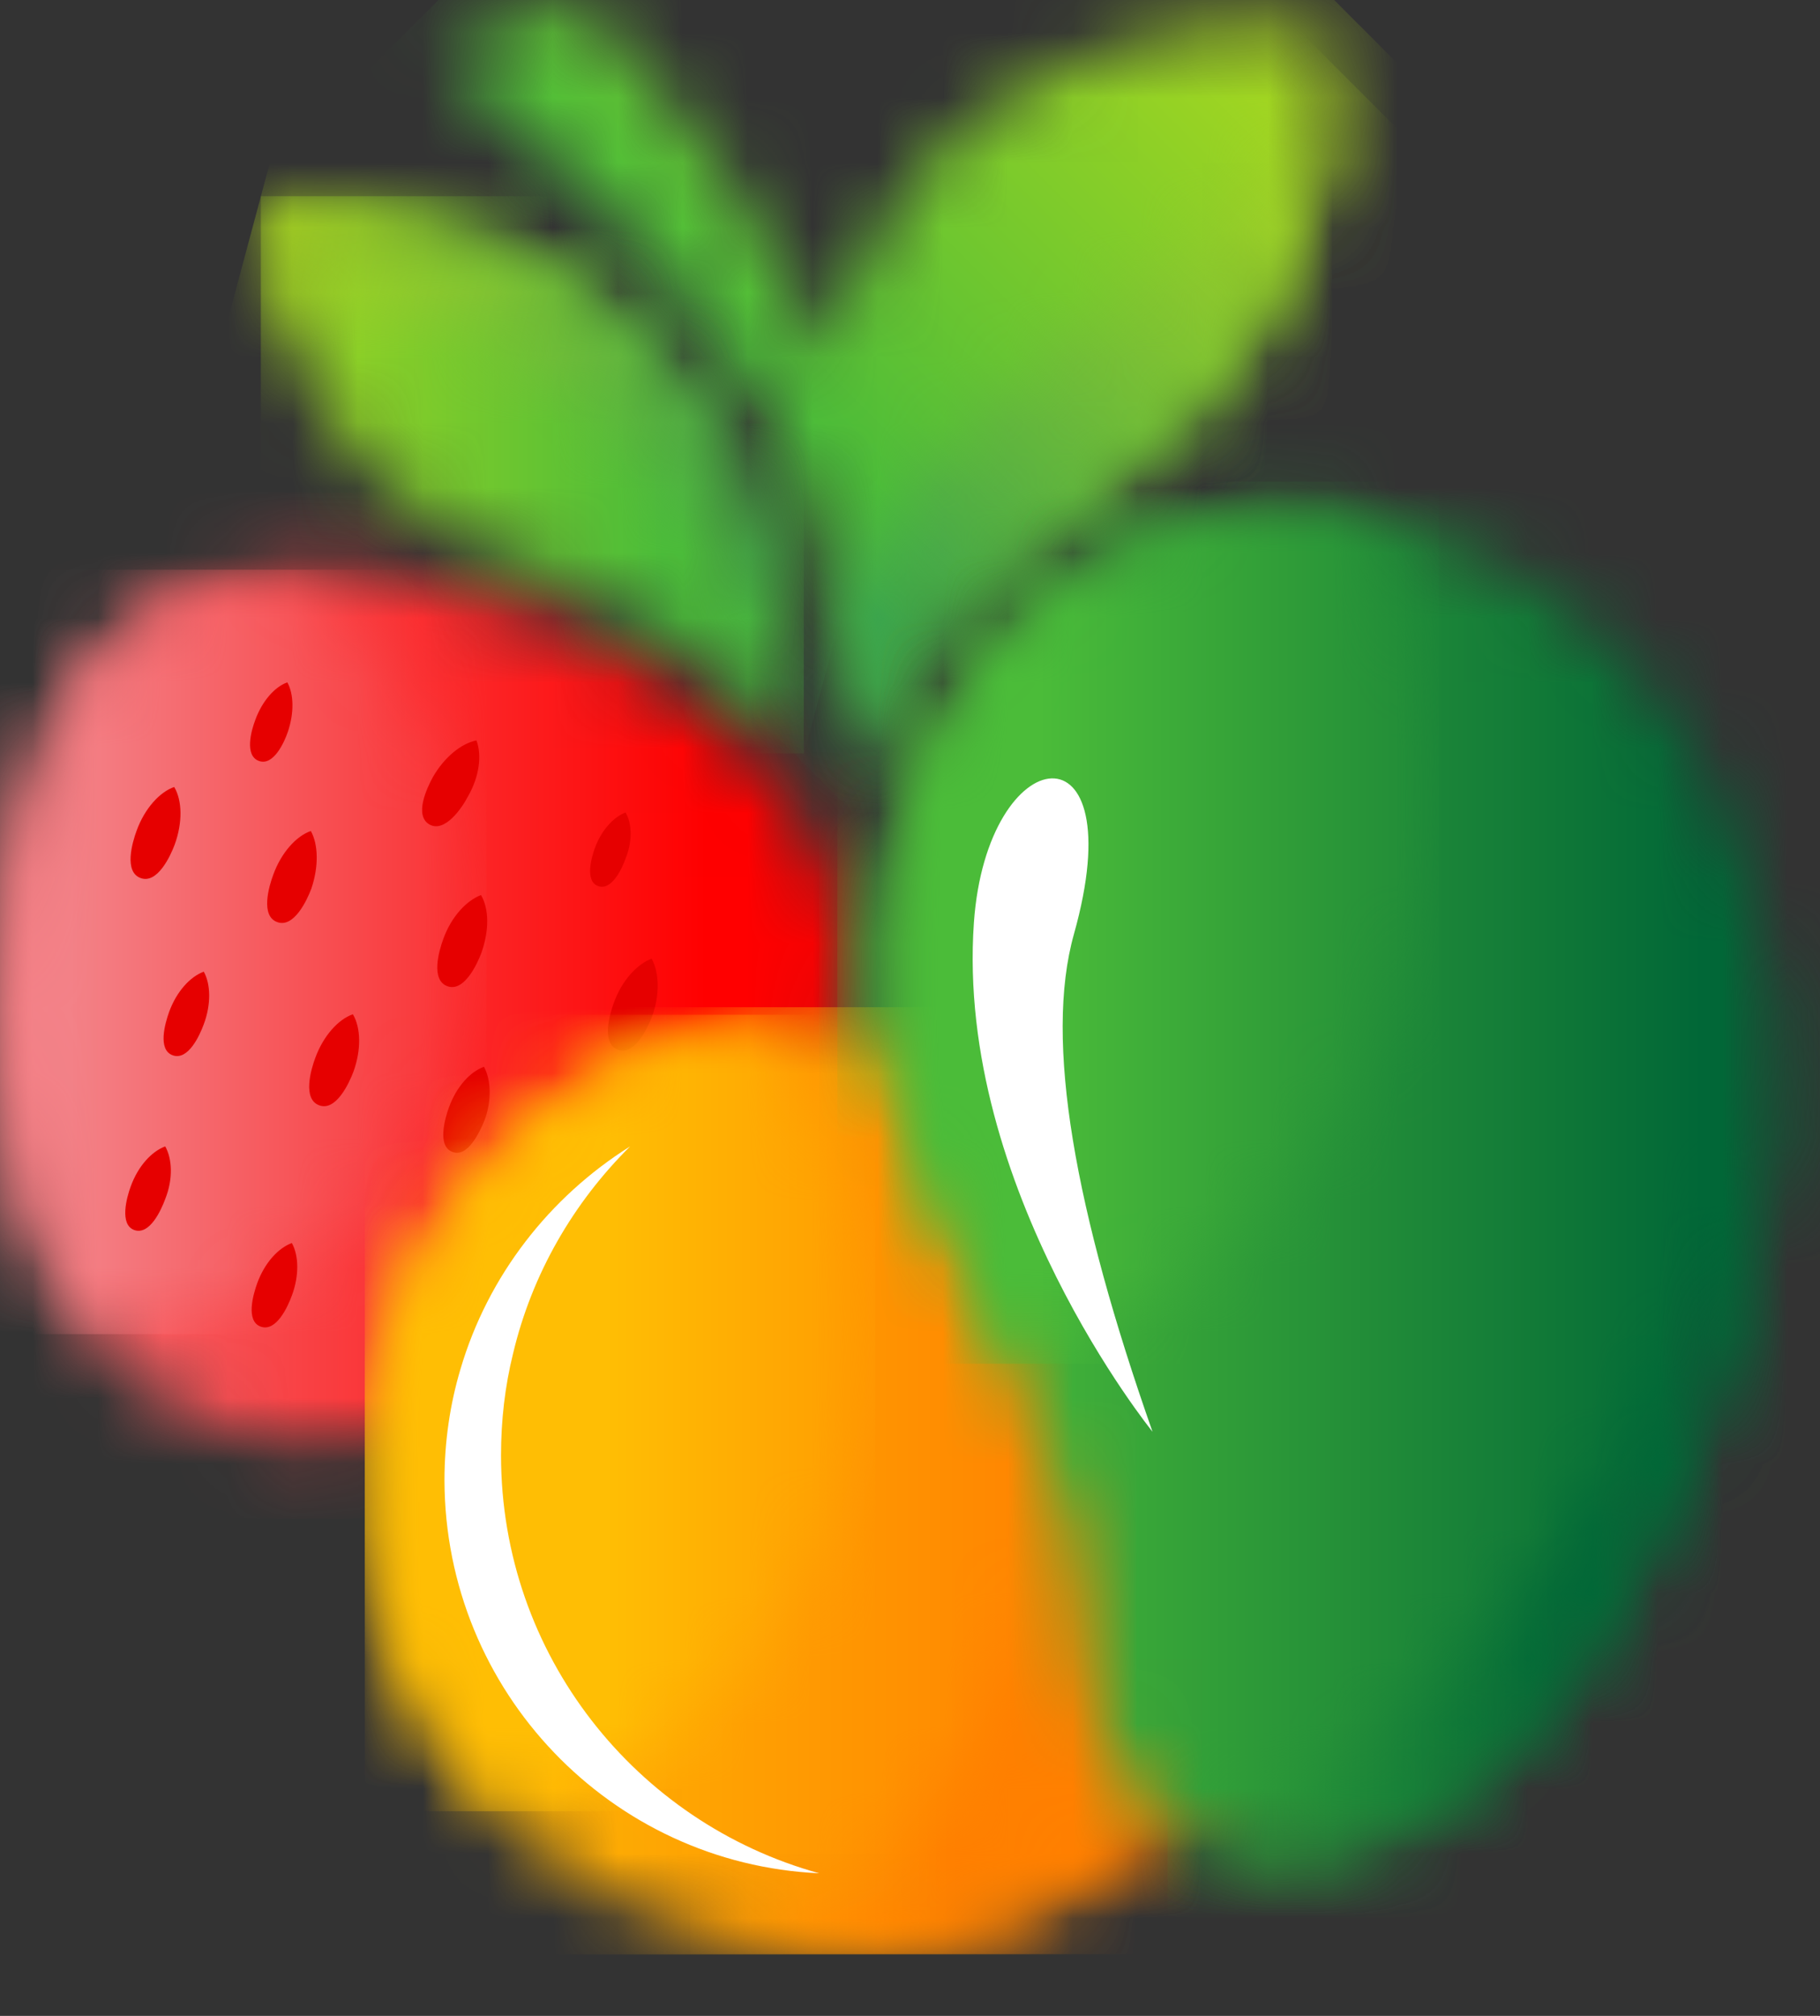 <svg width="28" height="31" viewBox="0 0 28 31" fill="none" xmlns="http://www.w3.org/2000/svg">
<rect x="0" y="0" width="28" height="31" fill="#333333" stroke="none"/>
<g id="Group 1">
<g id="Group">
<g id="Group_2">
<g id="Group_3">
<g id="Clip path group">
<mask id="mask0_43_659" style="mask-type:luminance" maskUnits="userSpaceOnUse" x="0" y="8" width="14" height="15">
<g id="SVGID_2_">
<path id="Vector" d="M8.824 9.715C6.953 8.815 2.588 7.567 0.872 11.124C-0.553 14.073 -0.46 20.17 2.919 21.802C6.137 23.357 11.01 19.977 12.558 16.759C14.305 13.156 10.703 10.624 8.824 9.715Z" fill="white"/>
</g>
</mask>
<g mask="url(#mask0_43_659)">
<path id="Vector_2" d="M14.305 7.567H-0.553V23.357H14.305V7.567Z" fill="url(#paint0_linear_43_659)"/>
</g>
</g>
</g>
<g id="Group_4">
<g id="Clip path group_2">
<mask id="mask1_43_659" style="mask-type:luminance" maskUnits="userSpaceOnUse" x="0" y="8" width="8" height="13">
<g id="SVGID_5_">
<path id="Vector_3" d="M4.421 8.761C3.012 8.868 1.664 9.484 0.872 11.116C-0.299 13.534 -0.445 18.06 1.395 20.516C4.775 20.385 7.485 17.598 7.485 14.188C7.485 11.886 6.253 9.877 4.421 8.761Z" fill="white"/>
</g>
</mask>
<g mask="url(#mask1_43_659)">
<path id="Vector_4" d="M7.484 8.761H-0.445V20.516H7.484V8.761Z" fill="url(#paint1_linear_43_659)"/>
</g>
</g>
</g>
<path id="Vector_5" fill-rule="evenodd" clip-rule="evenodd" d="M5.429 15.597C5.206 15.674 4.975 15.928 4.851 16.267C4.782 16.451 4.651 16.905 4.913 16.998C5.167 17.09 5.367 16.667 5.437 16.482C5.56 16.143 5.552 15.805 5.429 15.597ZM7.446 16.405C7.23 16.482 7.022 16.713 6.907 17.029C6.845 17.198 6.722 17.629 6.961 17.714C7.199 17.806 7.384 17.398 7.454 17.229C7.569 16.921 7.554 16.605 7.446 16.405ZM10.025 14.742C9.802 14.827 9.571 15.073 9.447 15.412C9.378 15.597 9.247 16.051 9.509 16.143C9.763 16.236 9.963 15.812 10.033 15.628C10.156 15.289 10.14 14.95 10.025 14.742ZM7.4 13.764C7.176 13.849 6.945 14.096 6.822 14.434C6.753 14.619 6.622 15.073 6.884 15.166C7.138 15.258 7.338 14.835 7.407 14.65C7.53 14.303 7.523 13.972 7.4 13.764ZM4.782 12.779C4.559 12.856 4.328 13.11 4.205 13.449C4.135 13.634 4.005 14.088 4.266 14.18C4.52 14.273 4.721 13.849 4.79 13.665C4.905 13.326 4.898 12.987 4.782 12.779ZM2.68 12.102C2.457 12.179 2.226 12.433 2.103 12.771C2.034 12.956 1.903 13.41 2.165 13.503C2.419 13.595 2.619 13.172 2.688 12.987C2.811 12.648 2.804 12.309 2.68 12.102ZM4.42 10.493C4.228 10.562 4.035 10.777 3.928 11.07C3.866 11.232 3.758 11.617 3.981 11.701C4.205 11.786 4.374 11.416 4.428 11.255C4.528 10.962 4.52 10.67 4.42 10.493ZM7.33 11.386C7.099 11.432 6.838 11.64 6.661 11.948C6.568 12.117 6.368 12.54 6.607 12.679C6.845 12.81 7.107 12.425 7.199 12.248C7.377 11.94 7.415 11.609 7.33 11.386ZM9.624 12.494C9.44 12.564 9.255 12.764 9.155 13.033C9.101 13.179 8.993 13.549 9.201 13.626C9.409 13.703 9.571 13.357 9.624 13.203C9.732 12.941 9.725 12.664 9.624 12.494ZM2.542 17.629C2.334 17.706 2.126 17.929 2.011 18.245C1.949 18.414 1.834 18.83 2.065 18.915C2.303 19 2.48 18.607 2.542 18.438C2.665 18.13 2.65 17.822 2.542 17.629ZM4.49 19.115C4.282 19.192 4.074 19.415 3.958 19.731C3.897 19.9 3.774 20.316 4.012 20.401C4.251 20.485 4.428 20.093 4.49 19.923C4.605 19.615 4.597 19.308 4.49 19.115ZM3.135 14.942C2.927 15.019 2.719 15.243 2.603 15.558C2.542 15.728 2.419 16.143 2.657 16.228C2.896 16.313 3.073 15.92 3.135 15.751C3.25 15.443 3.242 15.135 3.135 14.942Z" fill="#E60000"/>
</g>
<g id="Group_5">
<g id="Group_6">
<g id="Clip path group_3">
<mask id="mask2_43_659" style="mask-type:luminance" maskUnits="userSpaceOnUse" x="6" y="0" width="15" height="13">
<g id="SVGID_8_">
<path id="Vector_6" d="M6.745 0.847C8.585 2.325 10.525 4.311 11.78 6.382C13.45 9.261 12.912 12.287 12.912 12.287C13.928 8.799 16.515 8.384 18.493 6.213C19.655 4.935 20.525 3.118 20.495 0.547C20.133 0.115 13.735 0.077 12.835 5.535C12.065 3.965 10.825 1.932 8.924 0C8.177 0.216 7.446 0.5 6.745 0.847Z" fill="white"/>
</g>
</mask>
<g mask="url(#mask2_43_659)">
<path id="Vector_7" d="M13.635 19.177L26.669 6.143L13.635 -6.89L0.602 6.143L13.635 19.177Z" fill="url(#paint2_linear_43_659)"/>
</g>
</g>
</g>
<g id="Group_7">
<g id="Clip path group_4">
<mask id="mask3_43_659" style="mask-type:luminance" maskUnits="userSpaceOnUse" x="12" y="0" width="9" height="13">
<g id="SVGID_11_">
<path id="Vector_8" d="M12.951 10.123C13.074 11.393 12.912 12.287 12.912 12.287C13.928 8.799 16.515 8.383 18.494 6.212C19.587 5.004 20.426 3.318 20.487 0.97C20.126 1.878 19.479 2.917 18.332 3.741C15.714 5.612 13.097 7.852 12.951 10.123Z" fill="white"/>
</g>
</mask>
<g mask="url(#mask3_43_659)">
<path id="Vector_9" d="M16.7 16.074L26.146 6.628L16.7 -2.818L7.254 6.628L16.7 16.074Z" fill="url(#paint3_linear_43_659)"/>
</g>
</g>
</g>
<g id="Group_8">
<g id="Clip path group_5">
<mask id="mask4_43_659" style="mask-type:luminance" maskUnits="userSpaceOnUse" x="4" y="3" width="9" height="9">
<g id="SVGID_14_">
<path id="Vector_10" d="M4.013 3.21C4.013 3.21 4.12 7.375 7.962 8.614C10.102 9.476 11.611 10.5 12.366 11.578C11.865 6.813 9.756 3.017 4.013 3.21Z" fill="white"/>
</g>
</mask>
<g mask="url(#mask4_43_659)">
<path id="Vector_11" d="M12.366 3.017H4.013V11.586H12.366V3.017Z" fill="url(#paint4_linear_43_659)"/>
</g>
</g>
</g>
<g id="Group_9">
<g id="Clip path group_6">
<mask id="mask5_43_659" style="mask-type:luminance" maskUnits="userSpaceOnUse" x="4" y="3" width="9" height="9">
<g id="SVGID_17_">
<path id="Vector_12" d="M4.013 3.21C4.013 3.21 4.028 3.756 4.228 4.503C4.228 4.503 10.895 4.465 12.366 11.578C11.865 6.813 9.756 3.017 4.013 3.21Z" fill="white"/>
</g>
</mask>
<g mask="url(#mask5_43_659)">
<path id="Vector_13" d="M14.514 3.587L4.575 0.923L1.873 11.008L11.812 13.672L14.514 3.587Z" fill="url(#paint5_linear_43_659)"/>
</g>
</g>
</g>
</g>
<g id="Group_10">
<g id="Group_11">
<g id="Clip path group_7">
<mask id="mask6_43_659" style="mask-type:luminance" maskUnits="userSpaceOnUse" x="5" y="15" width="16" height="16">
<g id="SVGID_20_">
<path id="Vector_14" d="M12.895 15.489C16.914 15.489 20.178 18.746 20.178 22.772C20.178 26.791 16.921 30.055 12.895 30.055C8.876 30.055 5.612 26.799 5.612 22.772C5.612 18.746 8.869 15.489 12.895 15.489Z" fill="white"/>
</g>
</mask>
<g mask="url(#mask6_43_659)">
<path id="Vector_15" d="M20.178 15.489H5.612V30.055H20.178V15.489Z" fill="url(#paint6_linear_43_659)"/>
</g>
</g>
</g>
<g id="Group_12">
<g id="Clip path group_8">
<mask id="mask7_43_659" style="mask-type:luminance" maskUnits="userSpaceOnUse" x="10" y="15" width="11" height="16">
<g id="SVGID_23_">
<path id="Vector_16" d="M14.322 15.627C17.663 16.289 20.173 19.238 20.173 22.771C20.173 26.79 16.916 30.054 12.89 30.054C12.097 30.054 11.335 29.923 10.619 29.692C15.292 30.047 19.08 20.57 14.322 15.627Z" fill="white"/>
</g>
</mask>
<g mask="url(#mask7_43_659)">
<path id="Vector_17" d="M20.173 15.627H10.619V30.047H20.173V15.627Z" fill="url(#paint7_linear_43_659)"/>
</g>
</g>
</g>
<g id="Group_13">
<g id="Clip path group_9">
<mask id="mask8_43_659" style="mask-type:luminance" maskUnits="userSpaceOnUse" x="5" y="15" width="9" height="13">
<g id="SVGID_26_">
<path id="Vector_18" d="M7.683 27.861C6.398 26.552 5.612 24.751 5.612 22.772C5.612 19.2 8.184 16.228 11.579 15.613C12.749 16.937 13.465 18.669 13.465 20.578C13.465 24.119 11.001 27.091 7.683 27.861Z" fill="white"/>
</g>
</mask>
<g mask="url(#mask8_43_659)">
<path id="Vector_19" d="M13.465 15.605H5.612V27.853H13.465V15.605Z" fill="url(#paint8_linear_43_659)"/>
</g>
</g>
</g>
<path id="Vector_20" fill-rule="evenodd" clip-rule="evenodd" d="M12.604 28.807C9.786 28.03 7.708 25.451 7.708 22.379C7.708 21.84 7.769 21.317 7.893 20.816C8.185 19.585 8.824 18.491 9.694 17.629C8.455 18.407 7.508 19.615 7.084 21.055C6.923 21.594 6.838 22.171 6.838 22.764C6.846 26.013 9.401 28.661 12.604 28.807Z" fill="white"/>
</g>
<g id="Group_14">
<g id="Group_15">
<g id="Clip path group_10">
<mask id="mask9_43_659" style="mask-type:luminance" maskUnits="userSpaceOnUse" x="13" y="7" width="15" height="22">
<g id="SVGID_29_">
<path id="Vector_21" d="M25.868 22.818C24.752 25.489 21.927 29.908 18.285 28.169C16.338 27.237 16.961 25.358 16.492 23.649C15.175 18.838 12.604 17.037 13.928 12.494C16.592 3.402 32.027 8.106 25.868 22.818Z" fill="white"/>
</g>
</mask>
<g mask="url(#mask9_43_659)">
<path id="Vector_22" d="M32.027 3.402H12.604V29.908H32.027V3.402Z" fill="url(#paint9_linear_43_659)"/>
</g>
</g>
</g>
<g id="Group_16">
<g id="Clip path group_11">
<mask id="mask10_43_659" style="mask-type:luminance" maskUnits="userSpaceOnUse" x="17" y="14" width="11" height="15">
<g id="SVGID_32_">
<path id="Vector_23" d="M25.869 22.818C24.753 25.489 21.928 29.908 18.286 28.168C18.171 28.114 18.071 28.053 17.971 27.991C20.95 28.045 28.056 21.324 27.078 14.126C27.571 16.436 27.324 19.346 25.869 22.818Z" fill="white"/>
</g>
</mask>
<g mask="url(#mask10_43_659)">
<path id="Vector_24" d="M28.048 14.126H17.963V29.908H28.048V14.126Z" fill="url(#paint10_linear_43_659)"/>
</g>
</g>
</g>
<g id="Group_17">
<g id="Clip path group_12">
<mask id="mask11_43_659" style="mask-type:luminance" maskUnits="userSpaceOnUse" x="13" y="7" width="10" height="14">
<g id="SVGID_35_">
<path id="Vector_25" d="M15.546 20.971C14.268 17.96 12.875 16.082 13.93 12.487C15 8.83 18.141 7.406 21.112 7.975C21.767 9.23 22.129 10.662 22.129 12.179C22.136 16.344 19.357 19.862 15.546 20.971Z" fill="white"/>
</g>
</mask>
<g mask="url(#mask11_43_659)">
<path id="Vector_26" d="M22.135 7.406H12.882V20.971H22.135V7.406Z" fill="url(#paint11_linear_43_659)"/>
</g>
</g>
</g>
<path id="Vector_27" fill-rule="evenodd" clip-rule="evenodd" d="M17.731 22.017C17.731 22.017 14.698 18.276 14.983 14.188C15.183 11.355 17.454 11.047 16.522 14.365C16.061 16.005 16.538 18.622 17.731 22.017Z" fill="white"/>
</g>
</g>
</g>
<defs>
<linearGradient id="paint0_linear_43_659" x1="10.866" y1="15.463" x2="-1.494" y2="15.463" gradientUnits="userSpaceOnUse">
<stop stop-color="#FF0000"/>
<stop offset="1" stop-color="#F38288"/>
</linearGradient>
<linearGradient id="paint1_linear_43_659" x1="10.896" y1="14.642" x2="1.079" y2="14.642" gradientUnits="userSpaceOnUse">
<stop stop-color="#FF0000"/>
<stop offset="1" stop-color="#F38288"/>
</linearGradient>
<linearGradient id="paint2_linear_43_659" x1="12.793" y1="6.987" x2="21.011" y2="-1.231" gradientUnits="userSpaceOnUse">
<stop stop-color="#4BBC39"/>
<stop offset="1" stop-color="#BEDE19"/>
</linearGradient>
<linearGradient id="paint3_linear_43_659" x1="13.685" y1="9.646" x2="21.986" y2="1.345" gradientUnits="userSpaceOnUse">
<stop stop-color="#3AA34E"/>
<stop offset="1" stop-color="#BEDE19"/>
</linearGradient>
<linearGradient id="paint4_linear_43_659" x1="10.204" y1="7.298" x2="1.78" y2="7.298" gradientUnits="userSpaceOnUse">
<stop stop-color="#4BBC39"/>
<stop offset="1" stop-color="#BEDE19"/>
</linearGradient>
<linearGradient id="paint5_linear_43_659" x1="12.154" y1="8.36" x2="2.16" y2="5.682" gradientUnits="userSpaceOnUse">
<stop stop-color="#3AA34E"/>
<stop offset="1" stop-color="#BEDE19"/>
</linearGradient>
<linearGradient id="paint6_linear_43_659" x1="6.282" y1="22.77" x2="16.919" y2="22.77" gradientUnits="userSpaceOnUse">
<stop stop-color="#FFBE04"/>
<stop offset="1" stop-color="#FF7F00"/>
</linearGradient>
<linearGradient id="paint7_linear_43_659" x1="6.203" y1="22.839" x2="14.747" y2="22.839" gradientUnits="userSpaceOnUse">
<stop stop-color="#FFBE04"/>
<stop offset="1" stop-color="#FF7F00"/>
</linearGradient>
<linearGradient id="paint8_linear_43_659" x1="9.338" y1="21.734" x2="16.819" y2="21.734" gradientUnits="userSpaceOnUse">
<stop stop-color="#FFBE04"/>
<stop offset="1" stop-color="#FF7F00"/>
</linearGradient>
<linearGradient id="paint9_linear_43_659" x1="26.197" y1="16.655" x2="14.572" y2="16.655" gradientUnits="userSpaceOnUse">
<stop stop-color="#016737"/>
<stop offset="1" stop-color="#4BBC39"/>
</linearGradient>
<linearGradient id="paint10_linear_43_659" x1="23.949" y1="22.019" x2="16.074" y2="22.019" gradientUnits="userSpaceOnUse">
<stop stop-color="#016737"/>
<stop offset="1" stop-color="#4BBC39"/>
</linearGradient>
<linearGradient id="paint11_linear_43_659" x1="26.284" y1="14.19" x2="15.982" y2="14.19" gradientUnits="userSpaceOnUse">
<stop stop-color="#016737"/>
<stop offset="1" stop-color="#4BBC39"/>
</linearGradient>
</defs>
</svg>
